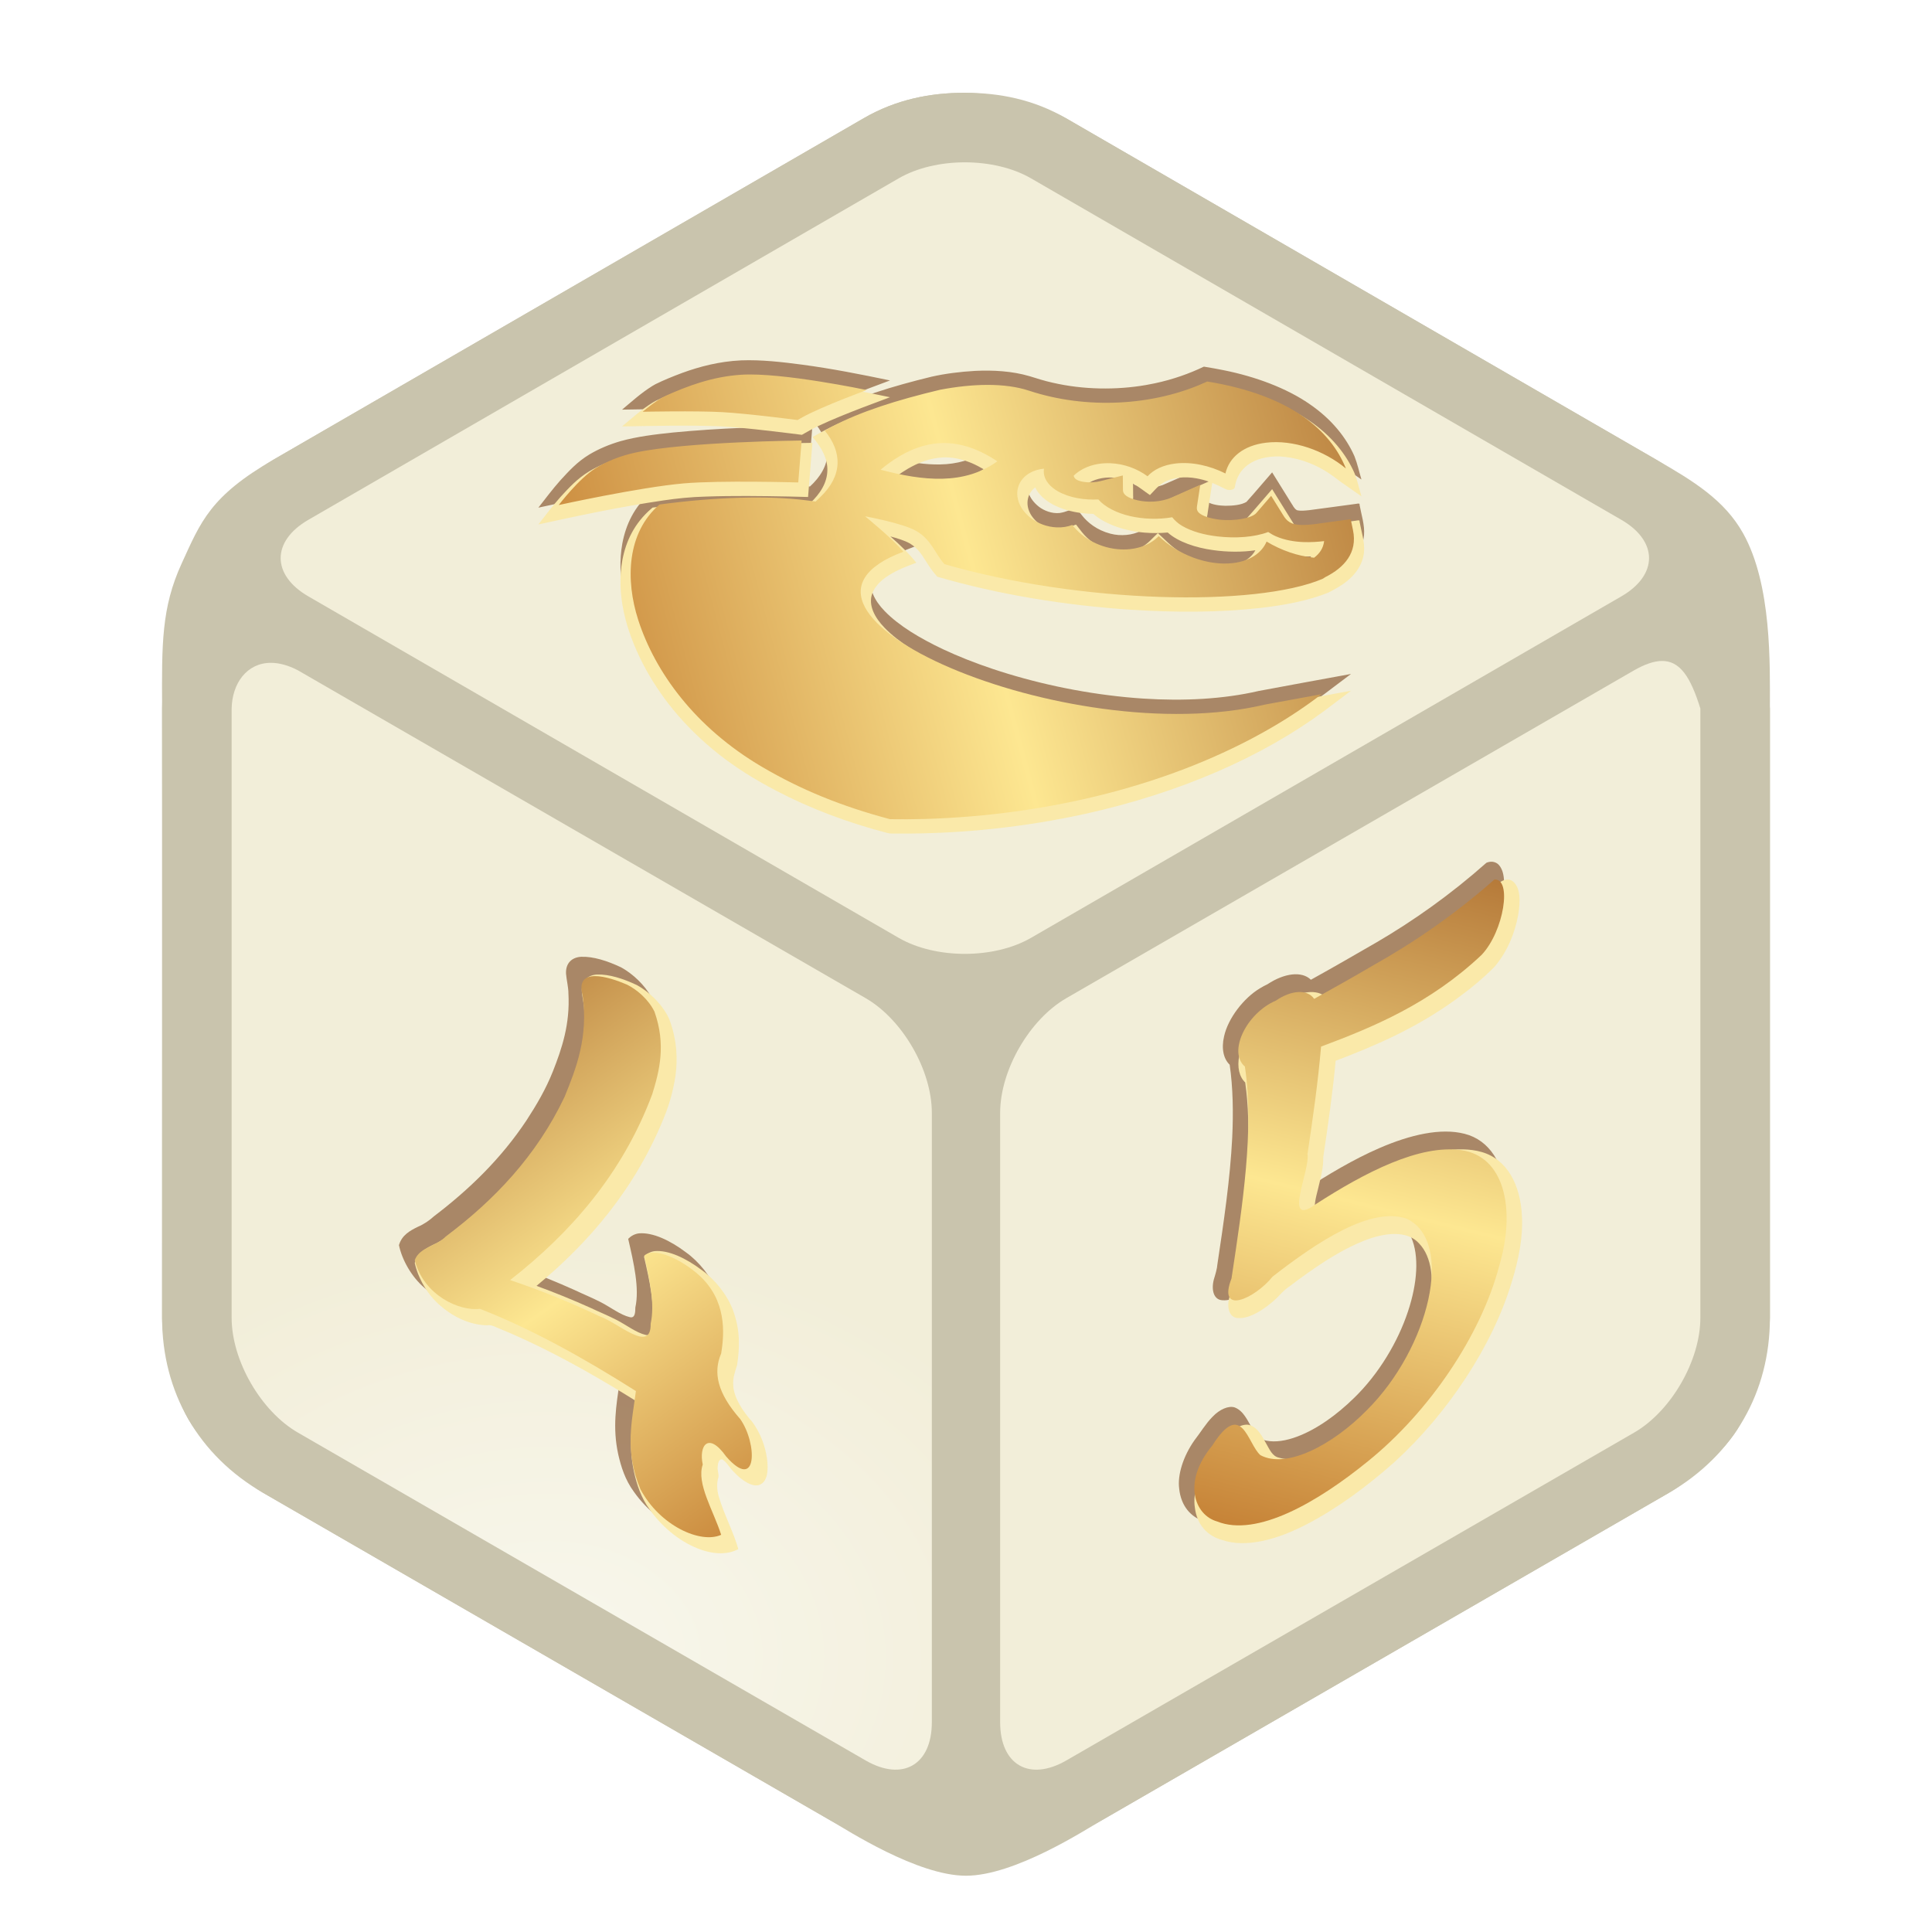 <svg height="500" viewBox="0 0 500 500" width="500" xmlns="http://www.w3.org/2000/svg" xmlns:xlink="http://www.w3.org/1999/xlink"><filter id="a" color-interpolation-filters="sRGB" height="1.006" width="1.006" x="-.003" y="-.003"><feGaussianBlur stdDeviation=".324"/></filter><linearGradient id="b"><stop offset="0" stop-color="#f8f7ed"/><stop offset="1" stop-color="#f2eed9"/></linearGradient><radialGradient id="c" cx="0" cy="-105.257" gradientTransform="matrix(0 .436 -.215 0 -22.592 -0)" gradientUnits="userSpaceOnUse" r="177.066" xlink:href="#b"/><radialGradient id="d" cx="-0" cy="431.66" gradientTransform="matrix(.554 0 -0 1.583 .001 -183.496)" gradientUnits="userSpaceOnUse" r="90.607" xlink:href="#b"/><radialGradient id="e" cx="5.995" cy="480.974" gradientTransform="matrix(0 -1.199 1.581 0 -618.749 435.949)" gradientUnits="userSpaceOnUse" r="90.605" xlink:href="#b"/><filter id="f" color-interpolation-filters="sRGB" height="1.013" width="1.019" x="-.009" y="-.006"><feGaussianBlur stdDeviation=".375"/></filter><filter id="g" color-interpolation-filters="sRGB" height="1.012" width="1.02" x="-.01" y="-.006"><feGaussianBlur stdDeviation=".375"/></filter><filter id="h" color-interpolation-filters="sRGB" height="1.017" width="1.016" x="-.008" y="-.009"><feGaussianBlur stdDeviation=".6"/></filter><linearGradient id="i" gradientTransform="matrix(391.593 0 0 -391.593 60.796 7618.49)" gradientUnits="userSpaceOnUse" spreadMethod="pad" x1="0" x2="1" y1="0" y2="0"><stop offset="0" stop-color="#9f571d"/><stop offset=".511" stop-color="#fde791"/><stop offset="1" stop-color="#b7671e"/></linearGradient><linearGradient id="j" gradientTransform="matrix(3.78 0 0 3.78 -341.506 91.506)" gradientUnits="userSpaceOnUse" spreadMethod="reflect" x1="195.312" x2="119.376" xlink:href="#i" y1="94.279" y2="30.048"/><linearGradient id="k" gradientTransform="matrix(3.78 0 0 3.78 -341.506 91.506)" gradientUnits="userSpaceOnUse" spreadMethod="reflect" x1="532.499" x2="501.431" xlink:href="#i" y1="220.711" y2="258.462"/><linearGradient id="l" gradientTransform="matrix(3.78 0 0 3.78 -341.506 91.506)" gradientUnits="userSpaceOnUse" spreadMethod="reflect" x1="116.008" x2="148.624" xlink:href="#i" y1="38.321" y2="84.594"/><g fill="#c9c4ad" stroke-width="3.78"><path d="m223.551 30.582s-136.336 78.865-152.75 88.359-18.815 16.023-23.799 26.912c-5.228 11.421-5.138 20.804-5.05 37.343.088 16.538-.002 148.231-.002 157.866 0 4.818 2.291 18.42 6.81 26.249 4.52 7.829 15.155 16.617 19.326 19.026 8.343 4.818 142.759 82.44 146.932 84.85s22.392 14.25 34.983 14.25c12.591-.001 30.81-11.843 34.981-14.253 4.172-2.41 138.591-80.022 146.934-84.84 4.171-2.409 13.514-9.614 17.755-16.487 5.248-8.506 8.38-23.971 8.38-28.788 0 0 0-146.24 0-157.701s.529-31.99-6.929-45.334c-4.8-8.59-12.792-13.515-22.516-19.091s-148.578-85.944-152.752-88.359-17.163-6.572-26.15-6.572c-8.989-0-17.806 1.743-26.152 6.572z"/><path d="m223.553 258.287c16.689 9.654 35.61 9.655 52.299 0l152.754-88.359c8.345-4.827 16.164-13.884 16.164-25.492 0-11.608-7.819-20.667-16.164-25.494l-152.75-88.357c-8.349-4.833-17.164-6.574-26.152-6.574-8.989-0-17.806 1.743-26.152 6.572l-152.75 88.359c-8.345 4.827-16.164 13.885-16.164 25.492 0 11.609 7.819 20.667 16.164 25.494z"/><path d="m431.916 386.344c16.686-9.636 26.135-26.007 26.135-45.275v-157.701c-.569-7.382-4.3-15.451-7.914-20.232-4.03-5.227-12.973-10.364-20.949-10.062h-.008 0c-6.244.238-10.949 2.358-15.16 4.75l-147.045 84.91c-16.686 9.637-26.137 26.006-26.137 45.277v157.699c0 9.635 3.922 20.945 13.984 26.752 10.063 5.807 21.817 3.543 30.16-1.277z"/><path d="m85.751 157.695c-4.958-2.594-10.143-4.152-15.638-4.154l-.01-.002 0.0 0c-8.244 0-16.553 4.248-21.326 10.111-4.773 5.863-6.699 12.708-6.826 19.546l-.002 157.866c0 19.271 9.451 35.639 26.137 45.275l146.932 84.85c8.344 4.818 20.099 7.077 30.16 1.27s13.982-17.116 13.982-26.752v-157.701c0-19.271-9.455-35.637-26.137-45.273z"/></g><path d="m70.104 171.54c-6.227 0-10.033 5.325-10.155 11.825v157.697c0 11.052 7.57 24.163 17.14 29.69l146.93 84.848c9.57 5.526 17.141 1.156 17.141-9.895v-157.7c0-11.051-7.57-24.159-17.14-29.687l-146.93-84.847c-2.567-1.338-4.911-1.93-6.986-1.93z" fill="url(#e)"/><g fill-rule="evenodd" filter="url(#f)" opacity=".667" transform="matrix(1 .577 0 1 -731.292 -1197.518)"><path d="m891.982 933.17c-3.563.377-7.146 1.314-10.226 3.19-2.292 1.408-4.13 3.898-3.974 6.687.137 1.581.616 3.115.617 4.713.448 7.709-1.688 15.258-4.023 22.522-1.833 5.667-4.242 11.15-6.8 16.552-6.577 13.719-14.856 26.508-23.965 38.685-1.23 1.82-2.589 3.546-4.14 5.103-2.077 2.205-4.19 4.596-4.93 7.616.788 3.323 3.25 6.353 6.63 7.24 4.081 1.208 8.522.126 12.143-1.923.716-.594 1.613-.751 2.506-.86 9.848-1.691 19.873-2.174 29.886-1.968 1.994.041 3.918.115 5.903.209-.8 6.191-1.861 12.58-.307 18.744.713 2.701 1.762 5.519 4.037 7.295 3.536 2.986 8.518 3.787 12.961 2.8 3.842-.788 7.375-2.872 9.984-5.793-1.266-3.725-3.73-6.894-5.035-10.598-.567-1.6-.567-3.332-.136-4.963.194-.86-.307-1.72-.18-2.603.05-.954.257-2.151 1.138-2.664 1.196-.01 1.955 1.146 3.032 1.519 2.075 1.075 4.897 1.224 6.675-.499 2.09-2.013 2.323-5.189 1.917-7.906-.413-2.75-1.579-5.572-3.829-7.305-2.435-1.28-4.7-3.511-4.886-6.4-.212-2.051.48-4.035.971-5.989.646-4.55.95-9.445-1.098-13.705-1.509-3.084-4.66-5.175-8.033-5.634-4.119-.736-8.633-.236-12.175 2.113-1.134.793-2.046 1.857-2.781 3.021 1.441 5.411 2.956 11.082 1.852 16.703-.011 1.201-.05 2.885-1.436 3.322-2.411.838-5.002.301-7.495.46-2.25.144-4.477.532-6.72.757-4.701.602-9.377 1.4-14.013 2.384 13.736-19.28 25.634-40.117 33.019-62.693 1.345-4.026 2.346-8.175 2.936-12.379.588-4.568.439-9.417-1.537-13.653-1.406-2.519-4.335-3.828-7.12-4.064-.454-.046-.911-.047-1.367-.04z" fill="#84542e" opacity="1"/><path d="m896.07 935.403c-3.563.377-7.146 1.314-10.226 3.19-2.292 1.408-4.13 3.898-3.974 6.687.137 1.581.616 3.115.617 4.713.448 7.709-1.688 15.258-4.023 22.522-1.833 5.667-4.242 11.15-6.8 16.552-6.577 13.719-14.856 26.508-23.965 38.685-1.23 1.82-2.589 3.546-4.14 5.103-2.077 2.205-4.19 4.596-4.93 7.616.788 3.323 3.25 6.353 6.63 7.24 4.081 1.208 8.522.126 12.143-1.923.716-.594 1.613-.751 2.506-.86 9.848-1.691 19.873-2.174 29.886-1.968 1.994.041 3.918.115 5.903.209-.8 6.191-1.861 12.58-.307 18.744.713 2.701 1.762 5.519 4.037 7.295 3.536 2.986 8.518 3.787 12.961 2.8 3.842-.788 7.375-2.872 9.984-5.793-1.266-3.725-3.73-6.894-5.035-10.598-.567-1.6-.567-3.332-.136-4.963.194-.86-.307-1.72-.18-2.603.05-.954.257-2.151 1.138-2.664 1.196-.01 1.955 1.146 3.032 1.519 2.075 1.075 4.897 1.224 6.675-.499 2.09-2.013 2.323-5.189 1.917-7.906-.413-2.75-1.579-5.572-3.829-7.305-2.435-1.28-4.7-3.511-4.886-6.4-.212-2.051.48-4.035.971-5.989.646-4.55.95-9.445-1.098-13.705-1.509-3.084-4.66-5.175-8.033-5.634-4.119-.736-8.633-.236-12.175 2.113-1.134.793-2.046 1.857-2.781 3.022 1.441 5.411 2.956 11.082 1.852 16.703-.011 1.201-.05 2.885-1.436 3.322-2.411.838-5.002.301-7.495.46-2.25.144-4.477.532-6.72.757-4.701.602-9.377 1.4-14.013 2.384 13.736-19.28 25.634-40.117 33.019-62.693 1.345-4.026 2.346-8.175 2.936-12.379.588-4.568.439-9.417-1.537-13.653-1.406-2.519-4.335-3.828-7.12-4.064-.454-.046-.911-.047-1.367-.04z" fill="#fde791" opacity="1"/><path d="m893.494 936.344c-4.75.703-13.471 3.073-11.418 9.442 1.487 9.847-1.624 19.714-4.691 28.963-7.251 19.457-18.277 37.34-30.741 53.867-2.297 3.775-6.873 6.763-8.015 10.76 2.302 7.788 11.621 6.556 16.857 2.842 13.275-2.498 26.905-2.787 40.373-2.031-.943 8.137-3.046 17.147 1.168 24.721 5.009 6.567 15.588 5.224 20.898-.26-1.95-5.048-6.473-9.555-4.763-15.43-1.05-4.232 1.392-9.456 6.04-5.593 8.202 4.656 8.077-8.081 3.661-11.783-5.916-3.295-7.057-7.95-4.942-14.097.904-5.927 1.373-14.546-5.612-16.941-4.61-1.539-11.726-.757-14.282 3.097 1.454 5.461 2.765 10.985 1.655 16.652.157 7.766-8.337 4.598-13.151 5.702-7.821.785-15.58 2.151-23.216 4.008 15.535-21.131 29.051-44.195 36.785-69.373 1.824-6.964 3.615-14.822.564-21.675-1.569-2.272-4.533-3.1-7.169-2.872z" fill="url(#e)" opacity="1"/></g><path d="m162.202 254.794c-4.75-2.041-13.471-4.706-11.418 2.849 1.487 10.705-1.624 18.776-4.691 26.254-7.251 15.269-18.277 26.786-30.741 36.115-2.297 2.449-6.873 2.794-8.015 6.131 2.302 9.117 11.621 13.267 16.857 12.577 13.275 5.168 26.905 12.749 40.373 21.283-.943 7.593-3.046 15.388 1.168 25.396 5.009 9.46 15.588 14.226 20.898 11.808-1.95-6.174-6.473-13.293-4.763-18.181-1.05-4.838 1.392-8.652 6.04-2.106 8.202 9.393 8.077-3.417 3.661-9.669-5.916-6.712-7.057-12.025-4.942-16.951.904-5.405 1.373-13.753-5.612-20.181-4.61-4.201-11.726-7.528-14.282-5.15 1.454 6.3 2.765 12.582 1.655 17.607.157 7.856-8.337-.217-13.151-1.892-7.821-3.731-15.58-6.846-23.216-9.399 15.535-12.16 29.051-27.419 36.785-48.131 1.824-5.911 3.615-12.735.564-21.35-1.569-3.178-4.533-5.718-7.169-7.012z" fill="url(#l)" fill-rule="evenodd"/><path d="m429.867 171.06c-1.938.074-4.218.858-6.955 2.413l-146.935 84.847c-9.57 5.527-17.14 18.638-17.14 29.69v157.699c0 11.05 7.57 15.419 17.14 9.89l146.937-84.843c9.57-5.527 17.137-18.636 17.137-29.688v-157.7c-2.497-8.048-5.23-12.495-10.184-12.308z" fill="url(#d)"/><g fill-rule="evenodd" filter="url(#g)" opacity=".667" transform="matrix(1 -.577 0 1 -1263.78 241.459)"><path d="m1589.849 931.658c-4.174.086-8.27 2.984-9.288 7.112-.739 2.757-.096 5.78 1.462 8.14.851 6.429.969 12.935.648 19.375-.533 10.175-2.149 20.285-3.819 30.383-.092 1.212-.527 2.341-.934 3.472-.726 2.388.029 5.297 2.232 6.647 2.799 1.876 6.479 1.783 9.581.787 1.127-.33 2.073-1.125 3.273-1.195 3.257-.61 6.574-1.087 9.784-1.285 4.168-.248 8.552 0 12.496 1.092 4.638 1.301 9.108 3.966 11.626 8.184 3.463 5.432 4.14 12.286 2.7 18.482-.319 1.397-.834 3.086-1.455 4.564-2.58 6.315-7.535 11.802-13.955 14.317-2.272.914-4.676 1.535-7.041 1.804-5.771.671-12.032-.597-16.462-4.533-1.455-1.165-2.151-2.927-2.86-4.59-1.218-2.824-2.258-5.898-4.535-8.072-1.535-1.375-3.86-1.775-5.731-.867-1.79.778-3.103 2.282-4.678 3.385-2.925 2.466-4.412 6.434-3.943 10.219.461 4.776 3.032 9.189 6.605 12.326 3.741 3.647 8.633 6.235 13.71 7.628 7.026 1.926 14.468 1.836 21.62.707 5.9-.946 11.743-2.57 17.032-5.401 10.806-5.659 19.547-15.396 23.449-27.009 1.778-4.926 2.638-10.207 2.213-15.441-.595-8.331-4.255-16.613-10.75-22.004-6.205-5.184-14.117-7.89-22.034-9.032-6.639-.965-13.381-.83-20.053-.342-.461.056-.841-.233-.731-.729-.067-1.281.303-2.424.615-3.591.712-2.682 1.711-5.371 1.575-8.187 1.262-7.706 2.467-15.426 3.23-23.2 10.008 1.974 20.307 3.523 30.501 2.15 3.604-.52 7.229-1.269 10.572-2.738 3.369-1.939 5.211-5.688 6.048-9.353.727-3.222.807-6.884-1.056-9.752-.713-1.021-1.792-1.928-3.03-2.118-9.193 2.851-18.832 4.126-28.461 4.188-5.655-.001-11.311.013-16.965-.125-2.366-3.683-6.894-5.683-11.211-5.323-.657-.082-1.321-.091-1.983-.071z" fill="#84542e" opacity="1"/><path d="m1593.865 938.575c-4.267.085-8.449 3.125-9.353 7.384-.636 2.686.024 5.582 1.526 7.868.851 6.429.969 12.935.648 19.375-.533 10.175-2.149 20.285-3.819 30.383-.081 1.253-.561 2.407-.963 3.578-.711 2.445.17 5.399 2.47 6.676 2.892 1.791 6.602 1.626 9.714.531 1.046-.428 2.021-1.048 3.179-1.119 3.177-.589 6.435-1.048 9.588-1.244 2.09-.114 4.288-.119 6.268.046 2.497.198 5.038.631 7.336 1.41 4.257 1.394 8.255 4.037 10.556 7.962 3.386 5.414 4.039 12.2 2.611 18.344-.319 1.397-.834 3.086-1.455 4.564-2.58 6.315-7.535 11.802-13.955 14.317-2.272.914-4.676 1.535-7.041 1.804-5.771.671-12.032-.597-16.462-4.533-1.652-1.334-2.332-3.405-3.153-5.284-1.136-2.67-2.202-5.555-4.425-7.53-1.663-1.39-4.144-1.588-6.012-.491-1.583.838-2.812 2.179-4.266 3.202-2.963 2.534-4.419 6.612-3.856 10.456.542 4.923 3.357 9.366 7.087 12.529 5.97 5.52 14.117 8.182 22.138 8.563 7.588.413 15.22-.757 22.457-3.017 13.733-4.577 25.398-15.425 30.342-29.105 1.845-4.867 2.905-10.074 2.64-15.294-.343-8.552-3.873-17.162-10.428-22.813-6.116-5.29-14.011-8.09-21.918-9.288-6.78-1.056-13.681-.925-20.503-.423-.396.034-.891-.117-.781-.617-.091-2.121.807-4.113 1.289-6.142.573-1.894.962-3.864.909-5.846 1.256-7.673 2.454-15.361 3.214-23.101 10.138 1.999 20.581 3.564 30.901 2.094 3.468-.526 6.955-1.262 10.173-2.684 3.514-2.037 5.371-6.003 6.151-9.846.643-3.205.621-6.881-1.422-9.603-.862-1.221-2.488-2.06-3.954-1.421-3.928 1.167-7.933 2.034-11.923 2.65-5.806.898-11.63 1.217-17.509 1.195-4.936-.009-9.873-.017-14.808-.132-2.369-3.685-6.898-5.683-11.217-5.323-.656-.077-1.317-.092-1.977-.071z" fill="#fde791" opacity="1"/><path d="m1593.982 937.217c-7.72-1.124-12.442 6.154-8.028 12.44 2.429 17.659-.568 35.43-3.461 52.84-3.728 7.496 5.972 8.746 10.643 5.661 11.5-2.305 25.46-3.565 34.73 5.085 12.443 13.081 5.8 36.783-10.318 43.547-8.856 3.922-20.846 3.291-27.58-4.248-3.334-4.812-4.771-17.378-12.461-9.651-7.806 4.912-4.59 15.317 1.257 20.349 10.266 10.043 25.965 10.052 39.098 6.932 15.683-3.631 29.172-15.566 33.951-31.049 4.353-12.372 1.154-27.594-9.815-35.482-10.779-7.781-24.885-8.668-37.708-7.778-8.696 1.3-1.386-9.628-2.136-14.192 1.411-8.564 2.745-17.15 3.512-25.799 13.551 2.751 28.182 5.122 41.519.251 5.846-2.77 7.95-15.333 3.339-17.604-10.169 3.107-20.77 4.275-31.377 4.107-5.088.052-10.177-.028-15.264-.137-1.791-3.62-5.929-5.696-9.898-5.271z" fill="url(#d)" opacity="1"/></g><path d="m1593.982 937.217c-7.72-1.124-12.442 6.154-8.028 12.44 2.429 17.659-.568 35.43-3.461 52.84-3.728 7.496 5.972 8.746 10.643 5.661 11.5-2.305 25.46-3.565 34.73 5.085 12.443 13.081 5.8 36.783-10.318 43.547-8.856 3.922-20.846 3.291-27.58-4.248-3.334-4.812-4.771-17.378-12.461-9.651-7.806 4.912-4.59 15.317 1.257 20.349 10.266 10.043 25.965 10.052 39.098 6.932 15.683-3.631 29.172-15.566 33.951-31.049 4.353-12.372 1.154-27.594-9.815-35.482-10.779-7.781-24.885-8.668-37.708-7.778-8.696 1.3-1.386-9.628-2.136-14.192 1.411-8.564 2.745-17.15 3.512-25.799 13.551 2.751 28.182 5.122 41.519.251 5.846-2.77 7.95-15.333 3.339-17.604-10.169 3.107-20.77 4.275-31.377 4.107-5.088.052-10.177-.028-15.264-.137-1.791-3.62-5.929-5.696-9.898-5.271z" fill="url(#k)" fill-rule="evenodd" transform="matrix(1 -.577 0 1 -1263.78 241.459)"/><path d="m249.703 42.01c-6.176 0-12.353 1.384-17.137 4.152l-152.752 88.36c-9.57 5.535-9.57 14.29 0 19.826l152.752 88.359c9.57 5.536 24.703 5.536 34.272 0l152.754-88.36c9.57-5.534 9.57-14.289 0-19.824l-152.754-88.361c-4.785-2.77-10.96-4.152-17.135-4.152z" fill="url(#c)"/><g filter="url(#h)" opacity=".667" stroke-width="6.051" transform="matrix(.541 -.313 .624 .361 -86.514 104.714)"><path d="m243.645 197.926c-5.719.193-11.344 1.321-16.982 2.201 8.029 6.629 16.244 13.078 23.637 20.429 4.953 5.215 9.222 11.023 13.57 16.738.777 1.047 1.554 2.093 2.33 3.14 2.549-.024 5.13.032 7.596.238 5.992.519 12.113 1.511 18.113 2.542 3.642.649 7.276 1.342 10.915 2.013-4.415-8.156-8.997-16.249-14.423-23.786-3.764-5.192-7.745-10.37-12.885-14.285-5.651-4.152-12.467-6.382-19.284-7.722-3.656-.68-7.344-1.253-11.055-1.505-.51-.014-1.021-.012-1.531-.004zm-43.289 11.488c-6.004.102-11.841 1.714-17.608 3.235-5.6 1.559-11.099 3.449-16.622 5.253 13.474 5.282 26.855 10.632 39.743 17.273 4.144 2.119 8.136 4.547 11.789 7.438 6.951 5.331 13.443 11.228 19.868 17.173 1.458 1.357 2.974 2.808 4.447 4.209 7.81-6.172 15.617-12.347 23.428-18.518-11.483-9.534-23.3-18.731-36.008-26.589-5.088-3.086-10.349-6.034-16.072-7.762-4.205-1.22-8.591-1.76-12.965-1.713zm-.523 26.225c-10.31 1.708-19.835 6.53-28.346 12.451-15.481 10.877-28.014 25.506-37.995 41.485-9.1 14.62-16.05 30.746-19.154 47.738-1.523 8.388-1.947 16.956-1.412 25.46.745 13.108 3.839 26.086 9.118 38.108.363.953 1.344 1.449 2.025 2.163 15.52 13.821 33.765 24.413 53.091 31.952 31.581 12.261 66.149 16.301 99.782 12.725 4.934-.54 9.863-1.128 14.794-1.688-9.727-4.352-19.416-8.79-29.173-13.071-11.809-4.369-22.24-11.982-30.725-21.216-1.157-1.261-2.425-2.709-3.562-4.097-9.181-11.198-16.042-24.261-20.276-38.098-1.647-5.4-2.948-11.254-3.632-17.031-.984-8.596-.864-17.504 1.84-25.796 1.922-5.906 5.524-11.551 11.013-14.699 4.086-2.41 8.893-3.344 13.599-3.251.741.015 1.776.056 2.631.14 2.435.194 4.84.638 7.238 1.085 2.03-4.77 3.486-9.759 4.68-14.797.857 2.097 1.696 4.289 1.749 6.577-.093 3.789-2.174 7.108-3.867 10.374-1.264 2.326-2.433 4.711-3.326 7.207 7.33 19.274 18.771 36.85 32.68 52.018 9.312 10.093 19.803 19.223 31.678 26.183 7.029 4.087 14.652 7.417 22.745 8.605 1.522.133 3.049.033 4.574.088 7.488-.057 14.9-2.721 20.756-7.38 4.287-3.386 7.648-7.737 11.36-11.705.848-.529.112-.786-.474-1.069-4.575-2.522-9.226-4.907-13.788-7.451-1.085-.69-2.383-1.34-2.954-2.543.05-1.349.991-2.456 1.538-3.642 2.725-5.016 5.448-10.032 8.175-15.047-6.124 1.731-12.214 3.601-18.354 5.262-2.516.039-4.798-1.385-6.64-2.973-1.396-1.305-2.655-3.039-2.695-5.014.474-1.006 1.639-1.413 2.438-2.124 4.496-3.273 8.997-6.538 13.496-9.806.38 1.712.491 3.475.662 5.205.256 1.273 1.917 1.838 2.918 1.032 4.16-2.998 9.055-5.456 14.299-5.405 3.933-.001 7.874 1.762 10.284 4.908 3.296 4.191 4.167 9.782 3.756 14.977-.196 2.563-.783 5.074-.963 7.639-.265 2.46-.531 4.919-.796 7.378 2.63-3.237 5.446-6.33 7.896-9.709 5.736-8.351 9.923-17.973 10.896-28.127 1.07-10.364-1.516-20.918-6.579-29.965-.983-1.833-2.126-3.572-3.232-5.332-6.375-.519-12.711-1.822-18.658-4.209-.852-.339-1.939-.804-2.863-1.244-9.009-4.209-16.885-11.202-21.309-20.19-1.191-2.26-1.96-4.698-2.815-7.095-2.04-5.451-6.222-9.813-10.851-13.198-3.953-2.81-8.235-5.192-12.77-6.922-13.163-4.66-26.834-8.352-40.846-8.985-1.879-.053-3.76-.063-5.64-.087-2.164 5.717-5.523 11.077-10.251 15.015-5.037 4.304-11.339 6.921-17.798 8.194-6.086-8.391-14.201-15.049-22.644-20.948-5.377-3.723-11.005-7.069-16.767-10.158-.186.035-.372.069-.559.104zm77.752 38.922c4.537.029 9.397.532 13.151 3.323 3.135 2.377 4.432 6.404 4.648 10.199.058.844.077 1.598.069 2.367-5.466.157-11.173-1.199-15.428-4.777-3.549-2.866-6.097-6.76-8.142-10.791 1.915-.2 3.85-.307 5.703-.32zm22.309 33.721c-2.369 3.738-3.159 8.482-1.865 12.742.894 3.155 2.782 5.982 5.201 8.176-1.489 6.103.432 12.774 4.578 17.43 1.58 1.829 3.466 3.379 5.502 4.674-1.383 5.469.395 11.312 3.631 15.79 2.576 3.654 6.016 6.709 9.992 8.763-3.583 1.643-7.885 2.307-11.582.636-3.821-1.622-6.09-5.57-6.842-9.504-.919-4.503-.218-9.155 1.092-13.506.374-1.339.75-2.677 1.125-4.016-3.413.665-6.802 1.847-10.321 1.659-3.416-.14-6.874-2.068-8.23-5.304-1.728-4.01-.876-8.611.806-12.486.562-1.299 1.133-2.595 1.7-3.892-2.034-.486-4.22-.559-6.102-1.541-2.195-1.307-2.749-4.148-2.358-6.504.924-5.258 4.695-9.731 9.333-12.214 1.481-.781 3.094-1.346 4.762-1.538-.141.212-.281.424-.422.637zm15.434 8.885c3.169.003 6.514 1.278 8.279 4.031.558.674-.524.03-.851-.005-2.531-.879-5.11-1.65-7.585-2.669-.603-.331-1.186-.73-1.62-1.271.59-.071 1.184-.087 1.777-.086zm9.926 9.547c.043 2.513-.487 4.992-.715 7.488 2.821-.665 5.541-1.611 8.483-1.667 3.848-.089 7.622 2.025 9.569 5.342.681 1.135 1.216 2.358 1.569 3.635-6.472-.767-12.924-1.412-19.351-2.254-3.008-.558-5.989-2.731-6.564-5.873-.041-1.13 1.206-1.569 1.845-2.293 1.718-1.503 3.436-3.006 5.153-4.51l.007.1zm8.805 59.096c1.047 1.417 2.276 2.698 3.65 3.801-.603.244-1.224.446-1.857.596-.93-1.478-1.605-3.108-2.066-4.789.091.131.182.262.273.393z" fill="#84542e" filter="url(#a)" opacity="1" stroke-width="1.601"/><path d="m236.706 203.942c-5.719.193-11.344 1.321-16.982 2.201 8.029 6.629 16.244 13.078 23.637 20.429 4.953 5.215 9.222 11.023 13.57 16.738.777 1.047 1.554 2.093 2.33 3.14 2.549-.024 5.13.032 7.596.238 5.992.519 12.113 1.511 18.113 2.542 3.642.649 7.276 1.342 10.915 2.013-4.415-8.156-8.997-16.249-14.423-23.786-3.764-5.192-7.745-10.37-12.885-14.285-5.651-4.152-12.467-6.382-19.284-7.722-3.656-.68-7.344-1.253-11.055-1.505-.51-.014-1.021-.012-1.531-.004zm-43.289 11.488c-6.004.102-11.841 1.714-17.608 3.235-5.6 1.559-11.099 3.449-16.622 5.253 13.474 5.282 26.855 10.632 39.743 17.273 4.144 2.119 8.136 4.547 11.789 7.438 6.951 5.331 13.443 11.228 19.868 17.173 1.458 1.357 2.974 2.808 4.447 4.209 7.81-6.172 15.617-12.347 23.428-18.518-11.483-9.534-23.3-18.731-36.008-26.589-5.088-3.086-10.349-6.034-16.072-7.762-4.205-1.22-8.591-1.76-12.965-1.713zm-.523 26.225c-10.31 1.708-19.835 6.53-28.346 12.451-15.481 10.877-28.014 25.506-37.995 41.485-9.1 14.62-16.05 30.746-19.154 47.738-1.523 8.388-1.947 16.956-1.412 25.46.745 13.108 3.839 26.086 9.118 38.108.363.953 1.344 1.449 2.025 2.163 15.52 13.821 33.765 24.413 53.091 31.952 31.581 12.261 66.149 16.301 99.782 12.725 4.934-.54 9.863-1.128 14.794-1.688-9.727-4.352-19.416-8.79-29.173-13.071-11.809-4.369-22.24-11.982-30.725-21.216-1.157-1.261-2.425-2.709-3.562-4.097-9.181-11.198-16.042-24.261-20.276-38.098-1.647-5.4-2.948-11.254-3.632-17.031-.984-8.596-.864-17.504 1.84-25.796 1.922-5.906 5.524-11.551 11.013-14.699 4.086-2.41 8.893-3.344 13.599-3.251.741.015 1.776.056 2.631.14 2.435.194 4.84.638 7.238 1.085 2.03-4.77 3.486-9.759 4.68-14.797.857 2.097 1.696 4.289 1.749 6.577-.093 3.789-2.174 7.108-3.867 10.374-1.264 2.326-2.433 4.711-3.326 7.207 7.33 19.274 18.771 36.85 32.68 52.018 9.312 10.093 19.803 19.223 31.678 26.183 7.029 4.087 14.652 7.417 22.745 8.605 1.522.133 3.049.033 4.574.088 7.488-.057 14.9-2.721 20.756-7.38 4.287-3.386 7.648-7.737 11.36-11.705.848-.529.112-.786-.474-1.069-4.575-2.522-9.226-4.907-13.788-7.451-1.085-.69-2.383-1.34-2.954-2.543.05-1.349.991-2.456 1.538-3.642 2.725-5.016 5.448-10.032 8.175-15.047-6.124 1.731-12.214 3.601-18.354 5.262-2.516.039-4.798-1.385-6.64-2.973-1.396-1.305-2.655-3.039-2.695-5.014.474-1.006 1.639-1.413 2.438-2.124 4.496-3.273 8.997-6.538 13.496-9.806.38 1.712.491 3.475.662 5.205.256 1.273 1.917 1.838 2.918 1.032 4.16-2.998 9.055-5.456 14.299-5.405 3.933-.001 7.874 1.762 10.284 4.908 3.296 4.191 4.167 9.782 3.756 14.977-.196 2.563-.783 5.074-.963 7.639-.265 2.46-.531 4.919-.796 7.378 2.63-3.237 5.446-6.33 7.896-9.709 5.736-8.351 9.923-17.973 10.896-28.127 1.07-10.364-1.516-20.918-6.579-29.965-.983-1.833-2.126-3.572-3.232-5.332-6.375-.519-12.711-1.822-18.658-4.209-.852-.339-1.939-.804-2.863-1.244-9.009-4.209-16.885-11.202-21.309-20.19-1.191-2.26-1.96-4.698-2.815-7.095-2.04-5.451-6.222-9.813-10.851-13.198-3.953-2.81-8.235-5.192-12.77-6.922-13.163-4.66-26.834-8.352-40.846-8.985-1.879-.053-3.76-.063-5.64-.087-2.164 5.717-5.523 11.077-10.251 15.015-5.037 4.304-11.339 6.921-17.798 8.194-6.086-8.391-14.201-15.049-22.644-20.948-5.377-3.723-11.005-7.069-16.767-10.158-.186.035-.372.069-.559.104zm77.752 38.922c4.537.029 9.397.532 13.151 3.323 3.135 2.377 4.432 6.404 4.648 10.199.058.844.077 1.598.069 2.367-5.466.157-11.173-1.199-15.428-4.777-3.549-2.866-6.097-6.76-8.142-10.791 1.915-.2 3.85-.307 5.703-.32zm22.309 33.721c-2.369 3.738-3.159 8.482-1.865 12.742.894 3.155 2.782 5.982 5.201 8.176-1.489 6.103.432 12.774 4.578 17.43 1.58 1.829 3.466 3.379 5.502 4.674-1.383 5.469.395 11.312 3.631 15.79 2.576 3.654 6.016 6.709 9.992 8.763-3.583 1.643-7.885 2.307-11.582.636-3.821-1.622-6.09-5.57-6.842-9.504-.919-4.503-.218-9.155 1.092-13.506.374-1.339.75-2.677 1.125-4.016-3.413.665-6.802 1.847-10.321 1.659-3.416-.14-6.874-2.068-8.23-5.304-1.728-4.01-.876-8.611.806-12.486.562-1.299 1.133-2.595 1.7-3.892-2.034-.486-4.22-.559-6.102-1.541-2.195-1.307-2.749-4.148-2.358-6.504.924-5.258 4.695-9.731 9.333-12.214 1.481-.781 3.094-1.346 4.762-1.538-.141.212-.281.424-.422.637zm15.434 8.885c3.169.003 6.514 1.278 8.279 4.031.558.674-.524.03-.851-.005-2.531-.879-5.11-1.65-7.585-2.669-.603-.331-1.186-.73-1.62-1.271.59-.071 1.184-.087 1.777-.086zm9.926 9.547c.043 2.513-.487 4.992-.715 7.488 2.821-.665 5.541-1.611 8.483-1.667 3.848-.089 7.622 2.025 9.569 5.342.681 1.135 1.216 2.358 1.569 3.635-6.472-.767-12.924-1.412-19.351-2.254-3.008-.558-5.989-2.731-6.564-5.873-.041-1.13 1.206-1.569 1.845-2.293 1.718-1.503 3.436-3.006 5.153-4.51l.007.1zm8.805 59.096c1.047 1.417 2.276 2.698 3.65 3.801-.603.244-1.224.446-1.857.596-.93-1.478-1.605-3.108-2.066-4.789.091.131.182.262.273.393z" fill="#fde791" filter="url(#a)" opacity="1" stroke-width="1.601"/><path d="m239.234 204.174c-3.969.204-8.514.982-8.514.982s13.092 10.573 18.881 16.646c5.43 5.698 14.748 18.441 14.748 18.441s1.648.009 2.467.023c8.988.194 26.475 3.582 26.475 3.582s-12.871-23.929-23.605-31.453c-7.665-5.373-17.558-7.168-26.863-8.186-1.006-.11-2.265-.105-3.588-.037zm-43.293 11.467c-8.16.271-23.859 5.543-23.859 5.543s26.75 10.439 38.77 18.121c10.228 6.537 27.85 23.463 27.85 23.463l18.137-14.338s-28.026-23.524-44.746-30.152c-5.071-2.01-10.699-2.818-16.15-2.637zm.445 26.254c-19.611 3.363-39.438 20.081-52.758 36.91-17.444 22.041-30.908 50.246-31.176 78.354-.155 16.308 2.707 30.643 8.975 45.32 2.702 2.45 5.475 4.843 8.381 7.123 31.099 24.396 73.543 39.182 120.236 39.182 8.939 0 17.717-.552 26.295-1.6l-17.811-8.01c-66.487-24.073-85.971-141.529-23.322-129.781 2.904-7.047 5.482-20.629 5.482-20.629s6.194 10.2 6.184 15.881c-.012 6.346-4.837 11.885-6.977 17.715 16.339 42.407 56.603 79.945 84.326 83.68.455.015.947-.001 1.469-.045 8.466.515 17.84-2.1 25.975-11.096l3.973-4.395-5.211-2.814c-3.237-1.749-7.11-3.53-9.039-5.436-.964-.953-1.389-1.726-1.529-2.584-.14-.858-.065-2.103 1.109-4.268l5.311-9.779-10.688 3.096c-3.136.908-8.61-1.508-11.555-5.328-1.473-1.91-2.194-3.934-2.184-5.395.011-1.462.36-2.549 2.363-4.004l9.678-7.027-11.883-1.354c-4.962-.566-8.144-3.313-9.537-6.117-1.394-2.803-1.151-5.016.684-6.621l6.072-5.312-7.641-2.59c-3.342-1.132-5.122-3.758-5.152-5.289-.015-.683.118-1.326.916-2.227 5.438-1.189 10.577-.225 13.975 3.17 3.062 3.058 4.154 7.528 3.471 12.355 4.254-1.121 8.45-.805 11.996 1.24 4.647 2.68 7.286 7.806 7.795 13.912 7.568-5.041 15.995-6.33 22.518-2.568 7.695 4.438 10.627 14.683 8.361 25.746 11.936-16.594 17.208-37.669 2.795-59.914-23.246-2.21-40.643-15.263-46.414-33.652-2.5-7.968-10.59-14.263-20.916-18.803-14.816-5.331-27.669-8.579-41.096-9.229-1.121-.008-2.248-.041-3.344-.047-4.745 11.38-14.259 19.85-28.574 22.912l-2.939.629-1.777-2.42c-7.073-9.617-20.513-20.126-36.816-28.893zm77.717 32.469c13.894-.038 22.326 5.779 20.941 22.113-17.833 1.687-25.838-8.299-31.381-21.209 3.735-.575 7.233-.896 10.439-.904zm24.084 33.016c1.844.035 3.553.494 4.982 1.398-.751.548-1.442 1.135-2.07 1.764-2.61 2.607-4.022 6.031-3.957 9.324.091 4.638 2.62 8.548 6.307 11.223-1.562 4.031-1.219 8.684.701 12.547 1.897 3.815 5.242 7.102 9.602 9.154-.719 1.675-1.181 3.413-1.193 5.139-.03 4.183 1.681 7.981 4.115 11.139 3.379 4.383 8.389 7.928 13.943 8.91-.091 1.085-.101 2.156.066 3.188.522 3.206 2.247 5.803 4.17 7.703 1.697 1.677 3.576 2.929 5.371 3.975-3.157 2.384-6.175 3.512-9.262 3.877-3.241-3.949-4.831-9.494-4.682-15.648-5.854 3.073-12.044 3.561-16.975.717-7.297-4.209-9.648-14.447-6.561-25.041-5.64 1.378-11.011.458-14.521-3.051-4.415-4.41-4.743-11.753-1.539-18.879-1.829-.306-3.464-1.078-4.738-2.352-4.382-4.377-2.872-12.98 3.371-19.217 3.902-3.898 8.728-5.948 12.869-5.869z" fill="url(#c)" filter="url(#a)" opacity="1" stroke-width="1.601"/></g><path d="m239.234 204.174c-3.969.204-8.514.982-8.514.982s13.092 10.573 18.881 16.646c5.43 5.698 14.748 18.441 14.748 18.441s1.648.009 2.467.023c8.988.194 26.475 3.582 26.475 3.582s-12.871-23.929-23.605-31.453c-7.665-5.373-17.558-7.168-26.863-8.186-1.006-.11-2.265-.105-3.588-.037zm-43.293 11.467c-8.16.271-23.859 5.543-23.859 5.543s26.75 10.439 38.77 18.121c10.228 6.537 27.85 23.463 27.85 23.463l18.137-14.338s-28.026-23.524-44.746-30.152c-5.071-2.01-10.699-2.818-16.15-2.637zm.445 26.254c-19.611 3.363-39.438 20.081-52.758 36.91-17.444 22.041-30.908 50.246-31.176 78.354-.155 16.308 2.707 30.643 8.975 45.32 2.702 2.45 5.475 4.843 8.381 7.123 31.099 24.396 73.543 39.182 120.236 39.182 8.939 0 17.717-.552 26.295-1.6l-17.811-8.01c-66.487-24.073-85.971-141.529-23.322-129.781 2.904-7.047 5.482-20.629 5.482-20.629s6.194 10.2 6.184 15.881c-.012 6.346-4.837 11.885-6.977 17.715 16.339 42.407 56.603 79.945 84.326 83.68.455.015.947-.001 1.469-.045 8.466.515 17.84-2.1 25.975-11.096l3.973-4.395-5.211-2.814c-3.237-1.749-7.11-3.53-9.039-5.436-.964-.953-1.389-1.726-1.529-2.584-.14-.858-.065-2.103 1.109-4.268l5.311-9.779-10.688 3.096c-3.136.908-8.61-1.508-11.555-5.328-1.473-1.91-2.194-3.934-2.184-5.395.011-1.462.36-2.549 2.363-4.004l9.678-7.027-11.883-1.354c-4.962-.566-8.144-3.313-9.537-6.117-1.394-2.803-1.151-5.016.684-6.621l6.072-5.312-7.641-2.59c-3.342-1.132-5.122-3.758-5.152-5.289-.015-.683.118-1.326.916-2.227 5.438-1.189 10.577-.225 13.975 3.17 3.062 3.058 4.154 7.528 3.471 12.355 4.254-1.121 8.45-.805 11.996 1.24 4.647 2.68 7.286 7.806 7.795 13.912 7.568-5.041 15.995-6.33 22.518-2.568 7.695 4.438 10.627 14.683 8.361 25.746 11.936-16.594 17.208-37.669 2.795-59.914-23.246-2.21-40.643-15.263-46.414-33.652-2.5-7.968-10.59-14.263-20.916-18.803-14.816-5.331-27.669-8.579-41.096-9.229-1.121-.008-2.248-.041-3.344-.047-4.745 11.38-14.259 19.85-28.574 22.912l-2.939.629-1.777-2.42c-7.073-9.617-20.513-20.126-36.816-28.893zm77.717 32.469c13.894-.038 22.326 5.779 20.941 22.113-17.833 1.687-25.838-8.299-31.381-21.209 3.735-.575 7.233-.896 10.439-.904zm24.084 33.016c1.844.035 3.553.494 4.982 1.398-.751.548-1.442 1.135-2.07 1.764-2.61 2.607-4.022 6.031-3.957 9.324.091 4.638 2.62 8.548 6.307 11.223-1.562 4.031-1.219 8.684.701 12.547 1.897 3.815 5.242 7.102 9.602 9.154-.719 1.675-1.181 3.413-1.193 5.139-.03 4.183 1.681 7.981 4.115 11.139 3.379 4.383 8.389 7.928 13.943 8.91-.091 1.085-.101 2.156.066 3.188.522 3.206 2.247 5.803 4.17 7.703 1.697 1.677 3.576 2.929 5.371 3.975-3.157 2.384-6.175 3.512-9.262 3.877-3.241-3.949-4.831-9.494-4.682-15.648-5.854 3.073-12.044 3.561-16.975.717-7.297-4.209-9.648-14.447-6.561-25.041-5.64 1.378-11.011.458-14.521-3.051-4.415-4.41-4.743-11.753-1.539-18.879-1.829-.306-3.464-1.078-4.738-2.352-4.382-4.377-2.872-12.98 3.371-19.217 3.902-3.898 8.728-5.948 12.869-5.869z" fill="url(#j)" filter="url(#a)" stroke-width="1.601" transform="matrix(.541 -.313 .624 .361 -86.514 104.714)"/></svg>